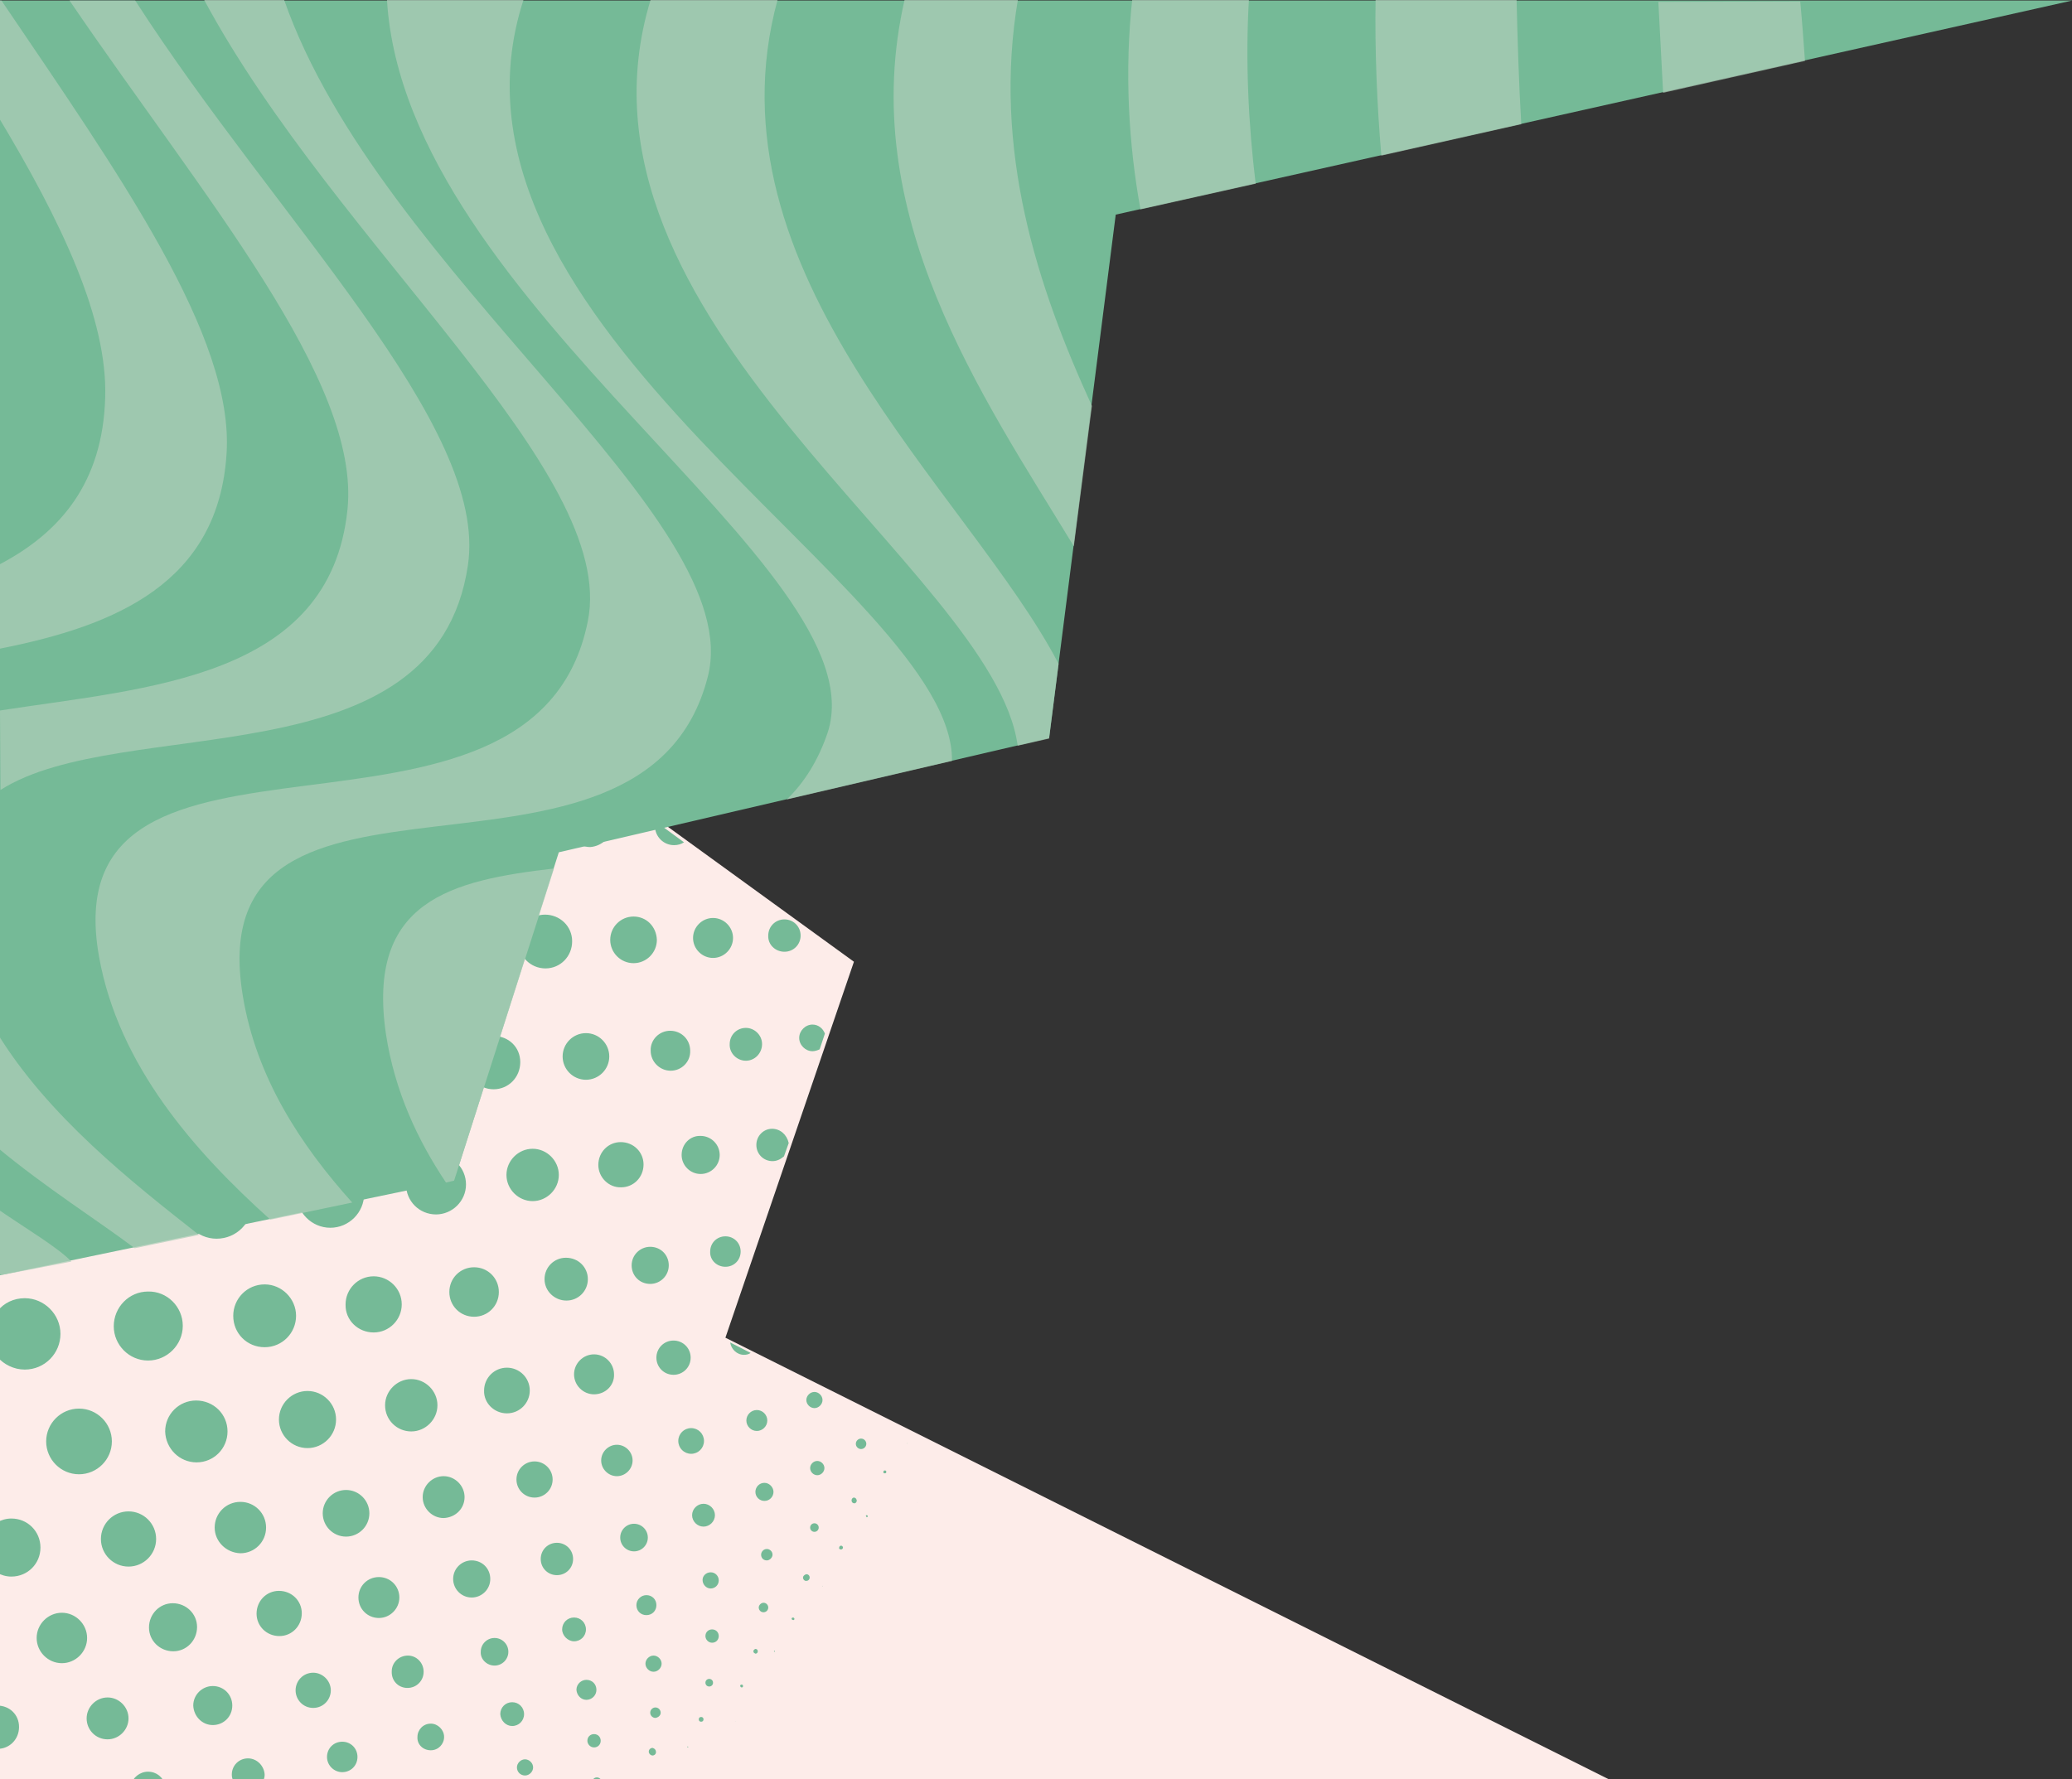 <svg xmlns="http://www.w3.org/2000/svg" viewBox="0 0 435.3 373.9" width="435.3" height="373.9"><rect x="0" y="0" width="435.3" height="373.9" fill="#333333" stroke="none"/><style>.st1{fill:#75ba97}.st2{opacity:.73;fill:#acceb8;enable-background:new}</style><switch><g><g id="right"><path d="M338.4 374.1l-186-93 27-79-102-74 21-69-99-59v374h339z" fill="#fdece9"/><path class="st1" d="M136.6 269.8c2.1 0 3.9-1.7 3.9-3.9s-1.7-3.9-3.9-3.9c-2.1 0-3.9 1.7-3.9 3.9s1.7 3.9 3.9 3.9zM128 222c0-2.7-2.2-4.9-4.9-4.9s-4.9 2.2-4.9 4.9 2.2 4.9 4.9 4.9 4.9-2.2 4.9-4.9zM130.5 249.5c2.6 0 4.7-2.1 4.7-4.8 0-2.6-2.1-4.7-4.8-4.7-2.6 0-4.7 2.1-4.7 4.8 0 2.6 2.2 4.8 4.8 4.7zM93.1 140.8c-3.3 0-5.9 2.7-5.9 5.9 0 3.3 2.7 5.9 5.9 5.9 3.3 0 5.9-2.7 5.9-5.9 0-.9-.2-1.8-.6-2.6l-4.5-3.3h-.8zM64.6 304.3c3.3 0 6-2.7 6-6s-2.7-6-6-6-6 2.7-6 6 2.7 6 6 6zM64.3 145.4c0 3.7 3 6.6 6.6 6.6 3.7 0 6.6-3 6.6-6.6s-3-6.6-6.6-6.6c-3.6 0-6.6 2.9-6.6 6.6zM119 273.3c2.5 0 4.5-2 4.5-4.5s-2-4.5-4.6-4.5c-2.5 0-4.5 2-4.5 4.5s2.1 4.5 4.6 4.5zM133.1 192.6c-2.7 0-4.9 2.2-4.9 4.9s2.2 4.9 4.9 4.9 4.9-2.2 4.9-4.9c-.1-2.8-2.2-4.9-4.9-4.9zM97.9 248.9c0-3.5-2.8-6.3-6.3-6.3s-6.3 2.8-6.3 6.3 2.8 6.3 6.3 6.3c3.4 0 6.3-2.8 6.3-6.3zM111.9 252.4c3 0 5.5-2.5 5.5-5.5s-2.5-5.5-5.5-5.5-5.5 2.5-5.5 5.5 2.5 5.5 5.5 5.5zM76.5 250.9c0-3.9-3.2-7.1-7.1-7.1-3.9 0-7.1 3.2-7.1 7.1 0 3.9 3.2 7.1 7.1 7.1 3.9 0 7.1-3.2 7.1-7.1zM86.4 300.8c3 0 5.5-2.5 5.5-5.5s-2.5-5.5-5.5-5.5-5.5 2.5-5.5 5.5c0 3.1 2.5 5.5 5.5 5.5zM78.5 280c3.3 0 5.9-2.7 5.9-5.9 0-3.3-2.7-5.9-5.9-5.9-3.3 0-5.9 2.7-5.9 5.9-.1 3.3 2.6 5.9 5.9 5.9zM106.5 297c2.7 0 4.8-2.2 4.8-4.8 0-2.7-2.2-4.8-4.8-4.8-2.7 0-4.8 2.2-4.8 4.8-.1 2.6 2.1 4.8 4.8 4.8zM99.6 276.7c2.9 0 5.2-2.3 5.2-5.2 0-2.9-2.3-5.2-5.2-5.2-2.9 0-5.2 2.3-5.2 5.2 0 2.9 2.3 5.2 5.2 5.2zM53 171.6c0 3.9 3.2 7.1 7.1 7.1 3.9 0 7.1-3.2 7.1-7.1 0-3.9-3.2-7.1-7.1-7.1-4 .1-7.1 3.2-7.1 7.1zM75.1 120.8c0 1.8.9 3.4 2.2 4.4l3-9.9c-2.9.2-5.2 2.6-5.2 5.5zM44.7 362.5c2.3 0 4.1-1.8 4.1-4.1s-1.8-4.1-4.1-4.1c-2.2 0-4.1 1.8-4.1 4.1.1 2.3 1.9 4.1 4.1 4.1zM36.4 347c2.8 0 5-2.3 5-5.1s-2.3-5-5.1-5-5 2.3-5 5.1 2.3 5 5.1 5zM27 329.2c3.2 0 5.8-2.6 5.8-5.8s-2.6-5.8-5.8-5.8c-3.2 0-5.8 2.6-5.8 5.8 0 3.2 2.6 5.8 5.8 5.8zM50.5 326.4c3 0 5.4-2.4 5.4-5.4 0-3-2.4-5.4-5.4-5.4-3 0-5.4 2.4-5.4 5.4 0 2.9 2.4 5.3 5.4 5.4zM71.9 372.4c1.8 0 3.2-1.4 3.2-3.2 0-1.8-1.4-3.2-3.2-3.2-1.8 0-3.2 1.4-3.2 3.2 0 1.8 1.5 3.2 3.2 3.2zM77.6 318c0-2.7-2.2-4.9-4.9-4.9s-4.9 2.2-4.9 4.9 2.2 4.9 4.9 4.9 4.9-2.2 4.9-4.9zM22.6 365.5c2.4 0 4.4-2 4.4-4.4 0-2.4-2-4.4-4.4-4.4-2.4 0-4.4 2-4.4 4.4 0 2.4 1.9 4.4 4.4 4.4zM65.8 358.9c2.1 0 3.7-1.7 3.7-3.7s-1.7-3.7-3.7-3.7c-2.1 0-3.7 1.7-3.7 3.7s1.6 3.7 3.7 3.7zM13 349.5c2.9 0 5.3-2.4 5.3-5.3s-2.4-5.3-5.3-5.3-5.3 2.4-5.3 5.3 2.4 5.3 5.3 5.3zM57.5 112.8c-3.3 0-6 2.7-6 6s2.7 6 6 6 6-2.7 6-6c.1-3.3-2.6-6-6-6zM.8 170.7c0 4.2 3.4 7.5 7.5 7.5s7.5-3.4 7.5-7.5-3.4-7.5-7.5-7.5-7.5 3.3-7.5 7.5zM27.6 171.2c0 4.2 3.4 7.5 7.5 7.5s7.5-3.4 7.5-7.5-3.4-7.5-7.5-7.5c-4.2 0-7.5 3.3-7.5 7.5zM39.7 144.1c0 4 3.3 7.3 7.3 7.3s7.3-3.3 7.3-7.3-3.3-7.3-7.3-7.3c-4.1.1-7.3 3.3-7.3 7.3zM21.1 135.4c-4.1 0-7.5 3.4-7.5 7.5 0 4.2 3.4 7.5 7.5 7.5s7.5-3.4 7.5-7.5-3.3-7.5-7.5-7.5zM8.5 325.2c0-3.4-2.7-6.1-6.1-6.1-1.1 0-2.1.3-3 .8v10.6c.9.5 1.9.8 3 .8 3.4 0 6.1-2.7 6.1-6.1zM-.5 367.5c2.5 0 4.5-2 4.5-4.6s-2-4.5-4.6-4.5h-.1l.2 9.1zM-.6 146.6c1-1.3 1.7-2.9 1.7-4.7 0-1.8-.6-3.4-1.7-4.7v9.4zM58.7 343.8c2.6 0 4.7-2.1 4.7-4.8 0-2.6-2.1-4.7-4.8-4.7-2.6 0-4.7 2.1-4.7 4.8 0 2.6 2.1 4.7 4.8 4.7zM55.6 283.1c3.7 0 6.6-3 6.6-6.6s-3-6.6-6.6-6.6c-3.7 0-6.6 3-6.6 6.6 0 3.7 2.9 6.6 6.6 6.6zM126.2 365.8c0-.8-.6-1.4-1.4-1.4-.8 0-1.4.6-1.4 1.4 0 .7.6 1.4 1.4 1.4.8 0 1.4-.6 1.4-1.4zM149.8 192.9c-2.3 0-4.2 1.9-4.2 4.2 0 2.3 1.9 4.2 4.2 4.2 2.3 0 4.2-1.9 4.2-4.2s-1.9-4.2-4.2-4.2zM103.7 217.7c-3.1 0-5.6 2.5-5.6 5.6 0 3.1 2.5 5.6 5.6 5.6 3.1 0 5.6-2.5 5.6-5.7s-2.5-5.5-5.6-5.5zM143.2 242.7c0 2.2 1.8 4 4 4s4-1.8 4-4-1.8-4-4-4c-2.2-.1-4 1.7-4 4zM83.2 178.4c3.5 0 6.3-2.8 6.3-6.3s-2.8-6.3-6.3-6.3-6.3 2.8-6.3 6.3 2.8 6.3 6.3 6.3zM114.5 192.2c-3.1 0-5.6 2.5-5.6 5.6 0 3.1 2.5 5.7 5.7 5.7 3.1 0 5.6-2.5 5.6-5.7s-2.6-5.6-5.7-5.6zM128.7 173.1c0-2.6-2.1-4.8-4.8-4.7-2.6 0-4.7 2.1-4.7 4.8 0 2.6 2.1 4.8 4.8 4.8 2.6-.2 4.7-2.3 4.7-4.9zM140.8 216.6c-2.3 0-4.2 1.9-4.1 4.2 0 2.3 1.9 4.2 4.2 4.2 2.3 0 4.2-1.9 4.1-4.2 0-2.4-1.9-4.2-4.2-4.2zM31.1 372.3c-1.7 0-3.2 1.2-3.6 2.8h7.2c-.4-1.6-1.8-2.8-3.6-2.8zM44 30.6c0 1.9 1.5 3.4 3.4 3.4 1.7 0 3.1-1.3 3.4-2.9l-5.4-3.3c-.8.6-1.4 1.6-1.4 2.8zM7.9 9.2c0 1.7 1.4 3.1 3.1 3.1 1.7 0 3.1-1.4 3.1-3.2v-.2L9.7 6.3c-1.1.5-1.8 1.6-1.8 2.9zM145.2 305.5c1.5 0 2.7-1.2 2.7-2.7s-1.2-2.7-2.7-2.7c-1.5 0-2.7 1.2-2.7 2.7 0 1.5 1.2 2.7 2.7 2.7zM138.8 359.9c0-.6-.5-1.1-1.1-1.1-.6 0-1.1.5-1.1 1.1 0 .6.5 1.1 1.1 1.1.6-.1 1.1-.5 1.1-1.1zM144.4 367.1c0 .1.1.1.1.1.1 0 .1-.1.1-.1l-.1-.1c-.1 0-.1 0-.1.1zM137.1 367.3c-.4 0-.8.3-.8.8 0 .4.4.8.8.8s.8-.4.7-.8c0-.4-.3-.7-.7-.8zM137.3 347.9c-.9 0-1.7.8-1.7 1.7 0 .9.8 1.7 1.7 1.7.9 0 1.7-.8 1.7-1.7s-.8-1.7-1.7-1.7zM156.7 222.9c1.9 0 3.4-1.6 3.4-3.5s-1.6-3.4-3.4-3.4c-1.9 0-3.4 1.5-3.4 3.4-.1 1.9 1.5 3.5 3.4 3.5zM16.6 309.8c3.8 0 6.9-3.1 6.9-6.9 0-3.8-3.1-6.9-6.9-6.9-3.8 0-6.9 3.1-6.9 6.9 0 3.8 3.1 6.9 6.9 6.9zM27.4 254.4c0-4.1-3.4-7.5-7.5-7.5s-7.5 3.4-7.5 7.5c0 4.2 3.4 7.5 7.5 7.5s7.5-3.4 7.5-7.5zM-.6 252.2v6.9c.5-1 .8-2.2.8-3.4.1-1.3-.2-2.5-.8-3.5zM-.6 194.5v10.9c1.5-1.4 2.4-3.3 2.4-5.5 0-2.1-.9-4.1-2.4-5.4zM5.2 287.8c4.2 0 7.5-3.4 7.5-7.5s-3.4-7.5-7.5-7.5c-2.3 0-4.4 1-5.7 2.7v9.7c1.3 1.5 3.4 2.6 5.7 2.6zM53 252.8c0-4.1-3.4-7.5-7.5-7.5s-7.5 3.4-7.5 7.5 3.4 7.5 7.5 7.5c4.2 0 7.5-3.4 7.5-7.5zM41.3 307.3c3.6 0 6.5-2.9 6.5-6.5s-2.9-6.5-6.6-6.5c-3.6 0-6.5 2.9-6.5 6.5.1 3.6 3 6.5 6.6 6.5zM31.1 285.9c4 0 7.3-3.3 7.3-7.3s-3.3-7.3-7.3-7.2c-4 0-7.2 3.3-7.2 7.3 0 3.9 3.2 7.2 7.2 7.2zM82.3 218.1c-3.6 0-6.5 2.9-6.5 6.5s2.9 6.5 6.5 6.5 6.5-2.9 6.5-6.5-2.9-6.5-6.5-6.5zM104.5 167.1c-3 0-5.5 2.5-5.5 5.5 0 3.1 2.5 5.5 5.5 5.5s5.5-2.5 5.5-5.5c0-3.1-2.5-5.5-5.5-5.5zM59.2 218.5c-4.1 0-7.3 3.3-7.3 7.3 0 4.1 3.3 7.3 7.3 7.3 4.1 0 7.3-3.3 7.3-7.3s-3.2-7.3-7.3-7.3zM64.5 198.7c0 4.1 3.3 7.3 7.3 7.3 4.1 0 7.3-3.3 7.3-7.4s-3.3-7.3-7.4-7.3c-3.9.1-7.2 3.4-7.2 7.4zM94.1 191.8c-3.6 0-6.5 2.9-6.5 6.5s2.9 6.5 6.5 6.5 6.5-2.9 6.5-6.5-2.9-6.5-6.5-6.5zM22 192c-4.1 0-7.5 3.4-7.5 7.5 0 4.2 3.4 7.5 7.5 7.5s7.5-3.4 7.5-7.5-3.4-7.5-7.5-7.5zM7.6 220.6c-4.1 0-7.5 3.4-7.5 7.5 0 4.2 3.4 7.5 7.5 7.5s7.5-3.4 7.5-7.5-3.3-7.5-7.5-7.5zM47.8 191.6c-4.1 0-7.5 3.4-7.5 7.5 0 4.2 3.4 7.5 7.5 7.5s7.5-3.4 7.5-7.5-3.3-7.5-7.5-7.5zM34.3 219.6c-4.1 0-7.5 3.4-7.5 7.5 0 4.2 3.4 7.5 7.5 7.5s7.5-3.4 7.5-7.5c0-4.2-3.3-7.6-7.5-7.5zM82.9 51c-2.1 0-3.7 1.7-3.7 3.7 0 2.1 1.7 3.7 3.7 3.7 2.1 0 3.7-1.7 3.7-3.8S84.9 51 82.9 51zM154.5 361.8c0-.1-.1-.1 0 0-.1-.1-.1-.1 0 0-.1-.1-.1 0 0 0-.1 0-.1 0 0 0-.1 0 0 0 0 0zM158.3 347.1c0 .2.2.3.4.4.3 0 .5-.2.5-.5s-.2-.5-.5-.5c-.3.1-.5.4-.4.6zM155.8 354.6c.2 0 .3-.1.3-.3s-.1-.3-.3-.3c-.2 0-.3.1-.3.3 0 .1.2.3.3.3zM52.1 369.5c-1.9 0-3.4 1.5-3.4 3.4 0 .8.3 1.6.8 2.2h5.3c.5-.6.8-1.4.8-2.2-.1-1.8-1.6-3.4-3.5-3.4zM94.4 374.6c-.5 0-1 .2-1.4.6h2.8c-.4-.4-.9-.6-1.4-.6zM162.3 326.7c0-.7-.6-1.2-1.2-1.2-.7 0-1.2.6-1.2 1.2 0 .7.5 1.2 1.2 1.2.6 0 1.2-.6 1.2-1.2zM160.6 311.6c-1.1 0-1.9.9-1.9 1.9 0 1.1.9 1.9 1.9 1.9 1.1 0 1.9-.9 1.9-1.9 0-1-.9-1.9-1.9-1.9zM159.4 337.8c0 .5.4 1 1 1 .5 0 1-.4 1-1 0-.5-.4-1-1-1-.5 0-1 .5-1 1zM126.4 374.5c0-.6-.5-1-1-1-.6 0-1 .5-1 1 0 .2.1.4.2.6h1.6c.1-.1.2-.3.2-.6zM24.6 24.3c-2 0-3.7 1.7-3.7 3.7s1.7 3.7 3.7 3.7 3.7-1.7 3.7-3.7-1.6-3.7-3.7-3.7zM14.7 42.1c-2.5 0-4.5 2-4.5 4.5s2 4.5 4.5 4.5 4.5-2 4.5-4.5-2-4.5-4.5-4.5zM12.1 91.3c0 3.4 2.7 6.1 6.1 6.1 3.4 0 6.1-2.7 6.1-6.1 0-3.4-2.7-6.1-6.1-6.1-3.4 0-6.1 2.7-6.1 6.1zM29 64c-2.8 0-5 2.3-5 5 0 2.8 2.3 5.1 5.1 5 2.8 0 5-2.3 5-5.1C34 66.2 31.7 64 29 64zM.9 22.3c-.5 0-1 .1-1.4.3v7.1c.4.2.9.3 1.4.3 2.1 0 3.8-1.7 3.8-3.8S3 22.3.9 22.3zM7.1 375.1h4.4c-.6-.4-1.4-.7-2.2-.7-.9.1-1.6.3-2.2.7zM26.2 117c0 3.6 2.9 6.5 6.5 6.5s6.5-2.9 6.5-6.6c0-3.6-2.9-6.5-6.6-6.5-3.4.1-6.4 3-6.4 6.6zM-.5 115.6c0 3.8 3.1 6.9 6.9 6.9 3.8 0 6.9-3.1 6.9-6.9 0-3.8-3.1-6.9-6.9-6.9-3.8 0-6.9 3.1-6.9 6.9zM3.7 61.9c-1.8 0-3.3.9-4.3 2.2v6.2c1 1.3 2.5 2.2 4.3 2.2 2.9 0 5.3-2.4 5.3-5.3s-2.4-5.3-5.3-5.3zM179.4 314.7c-.3 0-.5.3-.5.6s.2.6.6.6c.3 0 .5-.3.5-.6-.1-.4-.3-.6-.6-.6zM185.9 309.6c.2 0 .3-.1.3-.3 0-.2-.1-.3-.3-.3-.2 0-.3.1-.3.3-.1.2.1.3.3.3-.1 0 0 0 0 0zM182.1 318.8c0 .1.1.1 0 0 .2 0 .2-.1.2-.2s-.1-.2-.2-.2-.2 0-.2.1c.1.2.1.3.2.3zM180.9 302.3c-.6 0-1.1.5-1.1 1.1 0 .6.5 1.1 1.1 1.1.6 0 1.1-.5 1.1-1.1 0-.6-.5-1.1-1.1-1.1zM156.3 284.7c.5 0 1-.1 1.4-.4l-4.3-2.2c.2 1.4 1.4 2.6 2.9 2.6zM176.7 325.6c.2 0 .4-.2.4-.4s-.2-.4-.4-.4-.4.2-.4.4c-.1.2.1.4.4.4zM190.6 303.4c.1 0 .1 0 0 0 .1-.1 0-.2 0-.2v.2zM192.7 315.8s0 .1 0 0c0 .1 0 .1 0 0 .1.1.1 0 0 0 .1 0 .1 0 0 0zM166.9 340.2c0-.1-.1-.3-.3-.3-.1 0-.3.1-.3.2s.1.3.2.3c.2.1.4 0 .4-.2zM172.9 333.3c0-.1 0-.1 0 0-.1-.1-.1-.1 0 0-.1-.1-.2 0-.2 0h.2c0 .1 0 0 0 0zM168.7 331.5c0 .4.3.7.6.7h.1c.4 0 .7-.3.7-.7 0-.4-.3-.7-.7-.7-.4.1-.7.4-.7.7zM162.7 347.1c.1 0 .1-.1.1-.1 0-.1 0-.1-.1-.1s-.1.1-.1.1 0 .1.1.1zM159 296.3c-1.2 0-2.2 1-2.2 2.2 0 1.2 1 2.2 2.2 2.2 1.2 0 2.2-1 2.2-2.2s-1-2.2-2.2-2.2zM171.1 292.5c-.9 0-1.7.8-1.7 1.7 0 .9.8 1.7 1.7 1.7.9 0 1.7-.8 1.7-1.7s-.8-1.7-1.7-1.7zM171.7 307c-.8 0-1.5.7-1.5 1.5s.7 1.5 1.5 1.5 1.5-.7 1.5-1.5-.7-1.5-1.5-1.5zM170.2 321c0 .5.4.9.9.9s.9-.4.9-.9-.4-.9-.9-.9-.9.4-.9.9zM117 331c1.9 0 3.4-1.5 3.4-3.4s-1.5-3.4-3.4-3.4-3.4 1.5-3.4 3.4 1.5 3.4 3.4 3.4zM123.2 357.2c1.1 0 2.1-.9 2.1-2.1s-.9-2.1-2.1-2.1c-1.1 0-2.1.9-2.1 2.1.1 1.2 1 2.1 2.1 2.1zM129 288.8c0-2.3-1.9-4.2-4.2-4.2-2.3 0-4.2 1.9-4.2 4.2 0 2.3 1.9 4.2 4.2 4.2 2.4 0 4.3-1.9 4.2-4.2zM120.6 344.9c1.4 0 2.5-1.1 2.5-2.5s-1.1-2.5-2.5-2.5-2.5 1.1-2.5 2.5c0 1.3 1.2 2.5 2.5 2.5zM129.6 310.2c1.8 0 3.3-1.5 3.3-3.3 0-1.8-1.5-3.3-3.3-3.3-1.8 0-3.3 1.5-3.3 3.3 0 1.8 1.5 3.3 3.3 3.3zM133.2 326c1.6 0 2.9-1.3 2.9-2.9 0-1.6-1.3-2.9-2.9-2.9-1.6 0-2.9 1.3-2.9 2.9 0 1.6 1.3 2.9 2.9 2.9zM79.6 340c2.4 0 4.3-2 4.3-4.3 0-2.4-1.9-4.3-4.3-4.3s-4.3 1.9-4.3 4.3 1.9 4.3 4.3 4.3zM135.5 374.6c.2 0 .3-.1.3-.3s-.1-.3-.3-.3c-.2 0-.3.1-.3.3 0 .2.1.3.3.3zM135.8 339.4c1.2 0 2.1-.9 2.1-2.1s-.9-2.1-2.1-2.1c-1.1 0-2.1.9-2.1 2.1 0 1.2.9 2.1 2.1 2.1zM112.3 314.7c2.1 0 3.8-1.7 3.8-3.8s-1.7-3.8-3.8-3.8c-2.1 0-3.8 1.7-3.8 3.8 0 2.1 1.7 3.8 3.8 3.8zM90.5 367.8c1.6 0 2.8-1.3 2.8-2.8s-1.3-2.8-2.8-2.8c-1.6 0-2.8 1.3-2.8 2.8-.1 1.6 1.2 2.8 2.8 2.8zM99.1 335.7c2.1 0 3.9-1.7 3.9-3.9s-1.7-3.9-3.9-3.9c-2.1 0-3.9 1.7-3.9 3.9 0 2.1 1.7 3.9 3.9 3.9zM97.6 314.6c0-2.4-2-4.4-4.4-4.4s-4.4 2-4.4 4.4c0 2.4 2 4.4 4.4 4.4 2.5-.1 4.4-2 4.4-4.4zM85.6 354.7c1.9 0 3.4-1.5 3.4-3.4s-1.5-3.4-3.3-3.4c-1.9 0-3.4 1.5-3.4 3.3-.1 2 1.4 3.5 3.3 3.5zM103.9 350c1.6 0 2.9-1.3 2.9-2.9s-1.3-2.9-2.9-2.9c-1.6 0-2.9 1.3-2.9 2.9-.1 1.6 1.3 2.9 2.9 2.9zM110.3 373.1c.9 0 1.7-.8 1.7-1.7s-.8-1.7-1.7-1.7c-.9 0-1.7.8-1.7 1.7 0 1 .8 1.7 1.7 1.7zM38.7 44.4c-2.4 0-4.4 2-4.4 4.4 0 2.4 2 4.4 4.4 4.4 2.4 0 4.4-2 4.4-4.4s-2-4.4-4.4-4.4zM141.5 288.9c2 0 3.6-1.6 3.6-3.6s-1.6-3.6-3.6-3.6-3.6 1.6-3.6 3.6 1.6 3.6 3.6 3.6zM107.6 362.7c1.4 0 2.5-1.1 2.5-2.5s-1.1-2.5-2.5-2.5-2.5 1.1-2.5 2.5c.1 1.4 1.2 2.5 2.5 2.5zM170.7 215.3c-1.5 0-2.8 1.3-2.8 2.8 0 1.5 1.3 2.8 2.8 2.8.5 0 1.1-.2 1.5-.4l1.1-3.3c-.4-1.1-1.4-1.9-2.6-1.9zM67 90.1c-3 0-5.4 2.4-5.4 5.4 0 3 2.4 5.4 5.4 5.4 3 0 5.4-2.4 5.4-5.4 0-3-2.4-5.4-5.4-5.4zM75.5 69.8c-2.4 0-4.3 1.9-4.3 4.3s1.9 4.3 4.3 4.3 4.3-1.9 4.3-4.3-1.9-4.3-4.3-4.3zM137.6 173.6c0 2.2 1.8 4 4 4 .8 0 1.5-.2 2.1-.6l-6-4.4c0 .3-.1.6-.1 1zM84.1 98c0 .9.3 1.8.7 2.5l2.1-6.9c-1.6.8-2.8 2.5-2.8 4.4zM147.8 320.8c1.3 0 2.4-1.1 2.4-2.4 0-1.3-1.1-2.4-2.4-2.4-1.3 0-2.4 1.1-2.4 2.4 0 1.3 1.1 2.4 2.4 2.4zM43.4 87.4c-3.2 0-5.8 2.6-5.8 5.8 0 3.2 2.6 5.8 5.8 5.8 3.2 0 5.8-2.6 5.8-5.8s-2.6-5.8-5.8-5.8zM53 66.6c-2.6 0-4.8 2.1-4.8 4.8 0 2.6 2.1 4.8 4.8 4.7 2.6 0 4.8-2.1 4.8-4.8s-2.2-4.7-4.8-4.7zM61.5 47.4c-2.3 0-4.1 1.8-4.1 4.1 0 2.2 1.8 4.1 4.1 4.1s4.1-1.8 4.1-4.1c0-2.2-1.8-4.1-4.1-4.1zM149.3 333.8c.9 0 1.7-.7 1.7-1.7 0-.9-.7-1.7-1.7-1.7-.9 0-1.7.7-1.7 1.6 0 1 .8 1.8 1.7 1.8zM147.3 361.8c.3 0 .5-.2.5-.5s-.2-.5-.5-.5-.5.2-.5.5.2.5.5.5zM151 343.8c0-.8-.6-1.4-1.4-1.4-.8 0-1.4.6-1.4 1.4 0 .7.6 1.4 1.4 1.4.8 0 1.4-.6 1.4-1.4zM162.2 237.2c-1.8 0-3.3 1.5-3.3 3.4s1.5 3.4 3.4 3.4c.9 0 1.7-.4 2.4-1l1-2.8c-.4-1.8-1.8-3-3.5-3zM164.8 200c1.9 0 3.4-1.5 3.4-3.4s-1.5-3.4-3.4-3.4-3.4 1.5-3.4 3.4c-.1 1.9 1.5 3.4 3.4 3.4zM152.4 266.2c1.8 0 3.2-1.4 3.2-3.2s-1.4-3.2-3.2-3.2c-1.8 0-3.2 1.4-3.2 3.2-.1 1.8 1.4 3.2 3.2 3.2zM149 352.8c-.4 0-.8.3-.8.8 0 .4.3.8.8.8.4 0 .8-.3.8-.8s-.4-.8-.8-.8z"/><path id="Фигура_521" class="st1" d="M-.6 268.1l96-20 22-69 103-24 14-110 201-45H-.6v268z"/><g><path class="st2" d="M165.3 168l34.7-8.1c.5-35.8-112.3-91.5-90-160L81.3 0c3.9 64.2 103.7 119.3 92.6 153.9-2 5.9-4.9 10.5-8.6 14.1z"/><path class="st2" d="M163.4-.2l-26.7.1c-20.5 67 72.1 119.8 77.1 156.8l6.6-1.5 2-15.7c-18.7-35.9-74.8-82.2-59-139.7zM116.4 182.5c-21.5 2.5-39.5 6.7-35.3 34.9 1.8 11.7 6.5 22 12.6 31.1l1.7-.4 21-65.6zM98.3 118.8C102.7 89.5 58.2 46.4 28.4.1H14.6C42.7 41.4 75.8 80 73 107.1c-3.7 35.5-41.9 37.4-73 42.2L.1 166c25.6-16.3 91.4-1.3 98.2-47.2z"/><path class="st2" d="M22.1 83.5c-.5 17.9-9.4 28.4-22.2 35.1l.1 17.7c24.3-4.8 45.9-13.8 47.6-41C49.2 70.7 25 36.6.3.1h-.9l.1 24.2C13 46.7 22.6 67 22.1 83.5zM290.2 32.7l29.4-6.6c-.5-8.4-.8-18-1-26.7L289-.5c-.2 11 .3 22.7 1.2 33.2z"/><path class="st2" d="M51 209.2c-9.5-58.1 84.2-14.2 97.7-67 8.5-33.1-68.9-84.7-89-142.2H42.9c27.8 51.7 86.9 99.1 80.6 130.5-11.2 56.4-113 12.4-102.7 70.5 4.1 23 20.2 41.1 36 55.3l17.2-3.6c-10.8-12-20.2-26.3-23-43.5zM378.2.3l-29.8.1c.3 6.4.7 12.8 1 19.1l29.8-6.7c-.3-4.2-.6-8.4-1-12.5zM237.9-.4c-1.7 15.3-.8 30.7 1.7 44.4l24.2-5.4c-1.5-12.2-2.2-25.8-1.4-39h-24.5zM-.7 216.9l.1 24.2c10.1 8.4 21.2 15.4 28.9 21.2l13.5-2.8c-14-11-31.8-25-42.5-42.6zM15 265.1c-2.9-3-9.2-6.7-15.6-11.1l.1 13.6 1 .3 14.5-2.8zM190.1-.3c-10.5 45.2 16.3 83.5 35.5 115.1l3.8-29.5c-11.4-24.9-21-53.8-15.5-85.7l-23.8.1z"/></g></g></g></switch></svg>